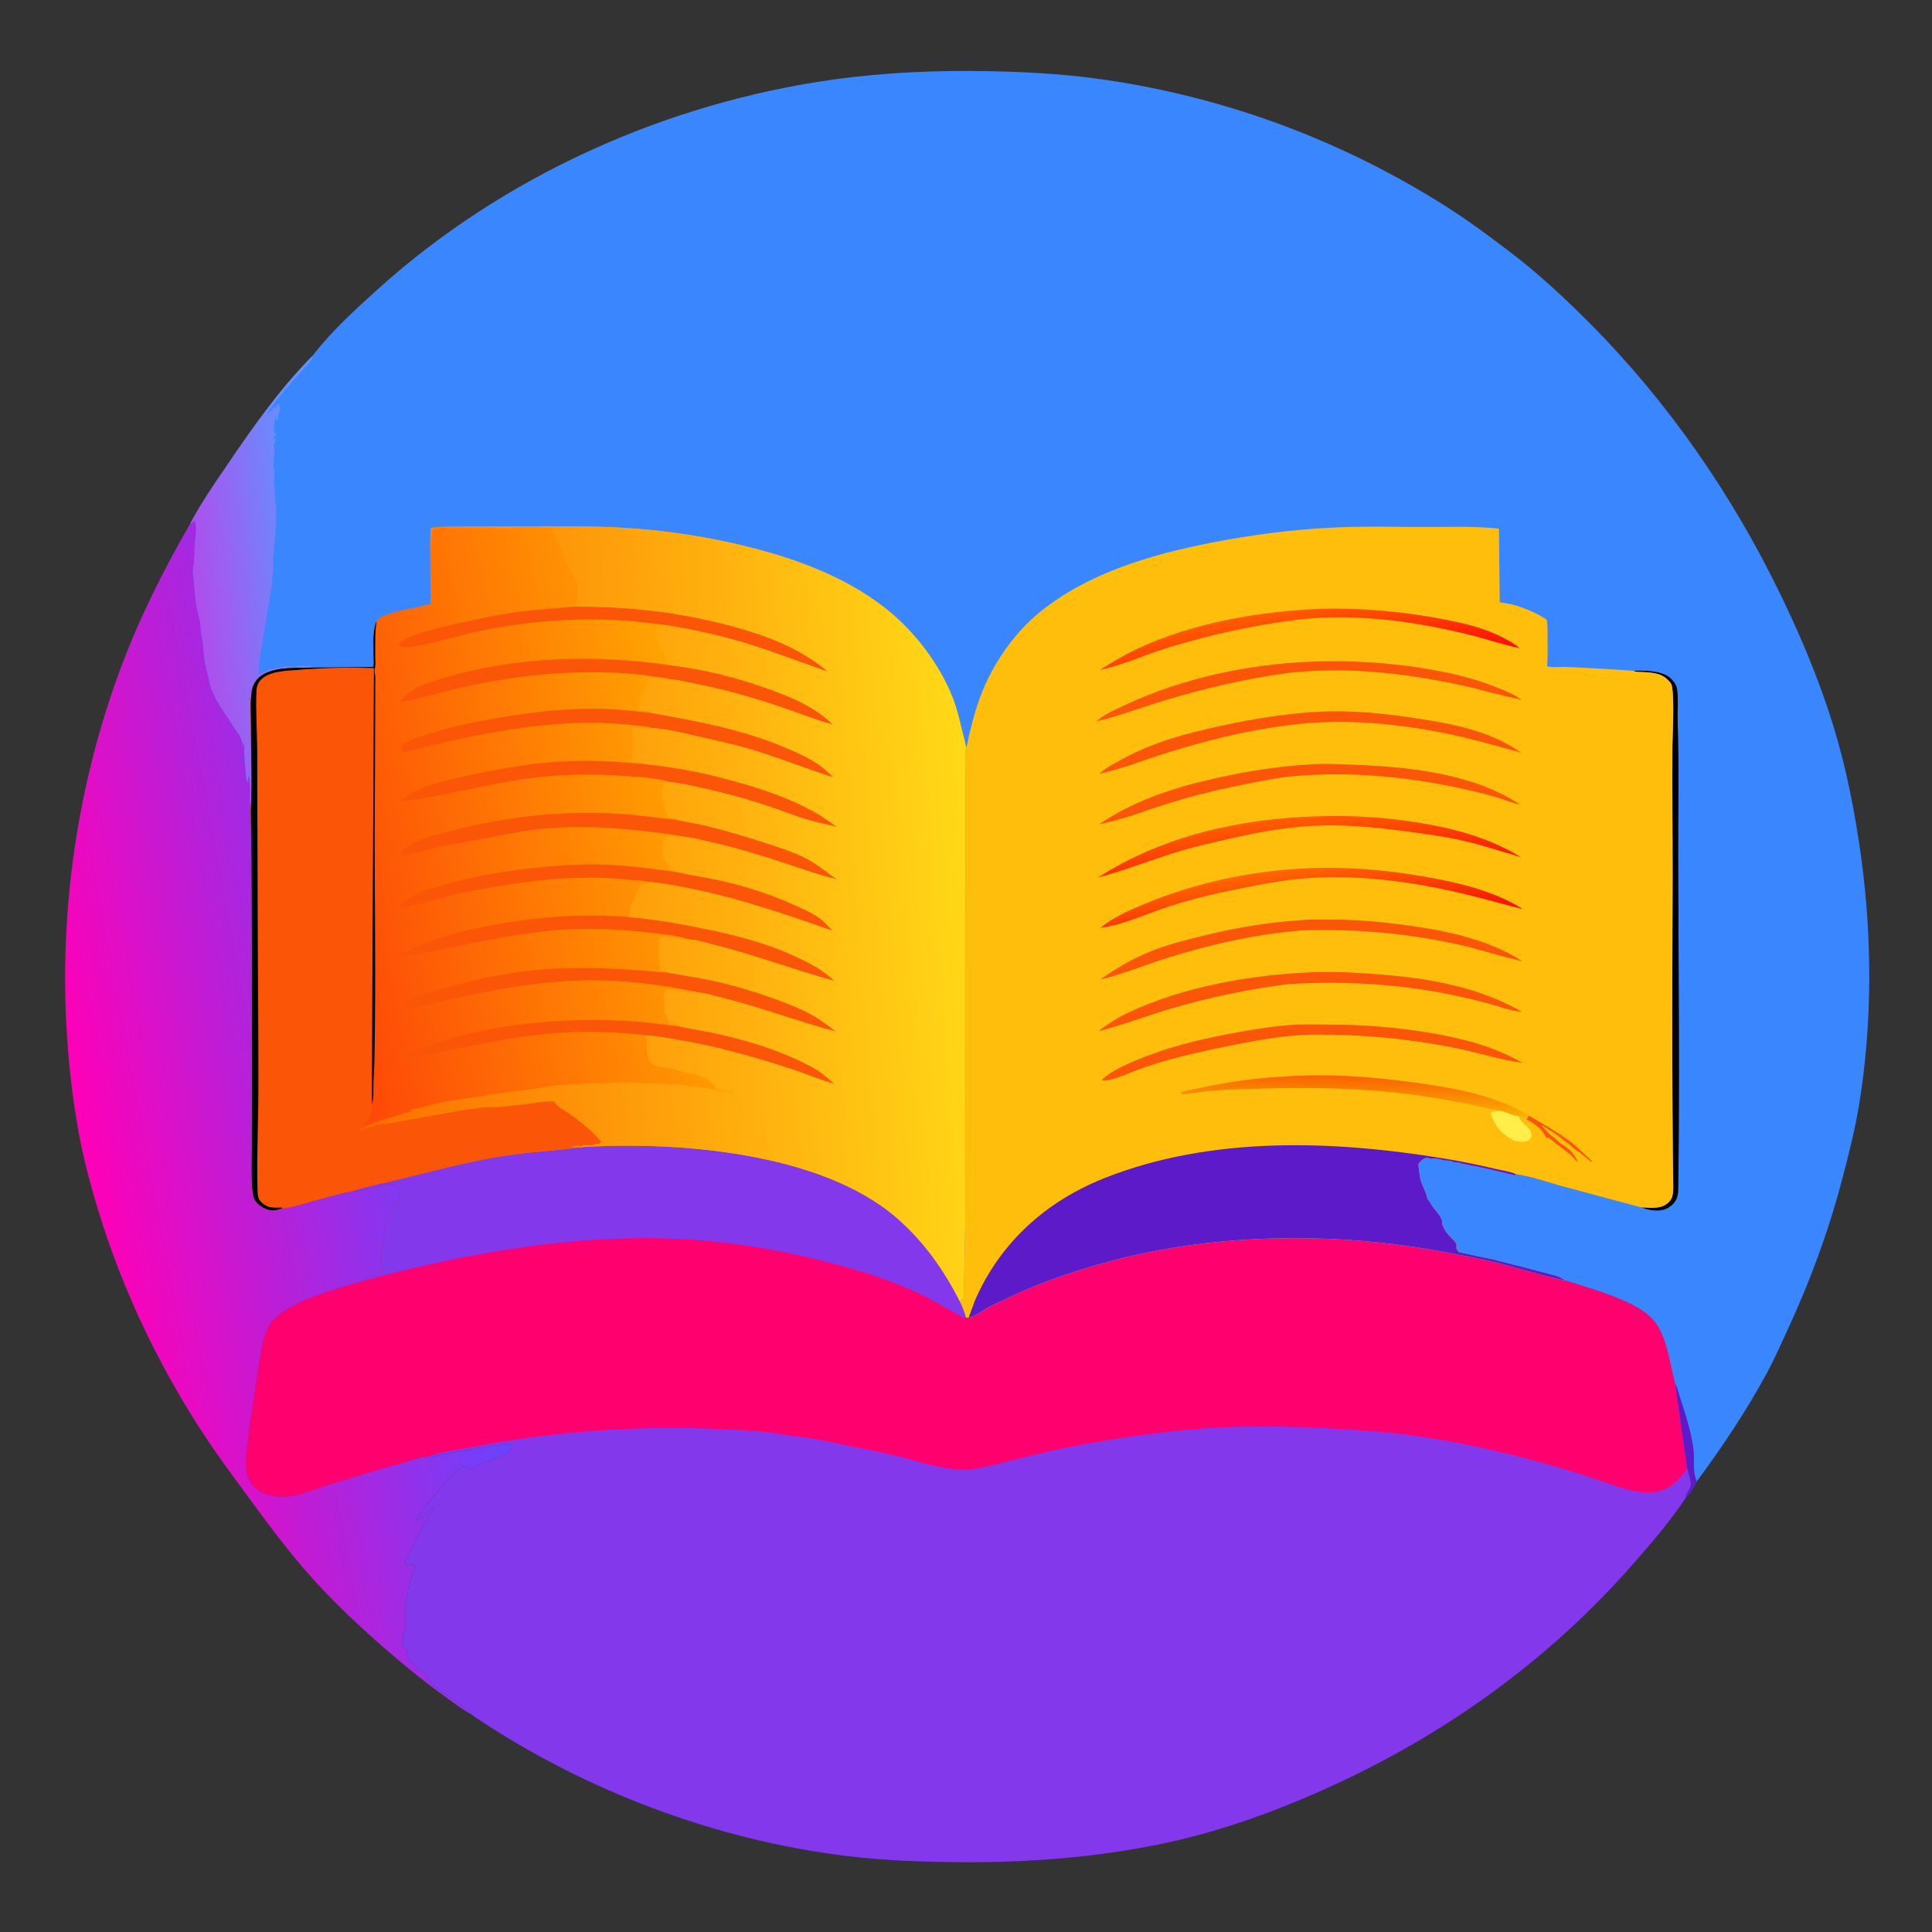 <?xml version="1.0" encoding="utf-8" ?>
<svg xmlns="http://www.w3.org/2000/svg" xmlns:xlink="http://www.w3.org/1999/xlink" width="512" height="512">
	<rect width="100%" height="100%" fill="#333333" stroke="none"/>
	<defs>
		<linearGradient id="gradient_0" gradientUnits="userSpaceOnUse" x1="41.75" y1="594.75" x2="232.45" y2="559.115">
			<stop offset="0" stop-color="#FF00B7"/>
			<stop offset="1" stop-color="#6744FF"/>
		</linearGradient>
	</defs>
	<path fill="url(#gradient_0)" transform="scale(0.5 0.5)" d="M100.783 277.635C101.675 277.135 102.483 276.727 103.234 276.022C104.432 279.854 103.627 284.107 103.258 288.002C102.872 292.074 103.231 296.586 102.421 300.593C101.87 303.319 102.543 306.052 102.754 308.753C103.251 315.091 103.789 321.428 105.568 327.58C106.243 329.914 106.181 332.234 106.442 334.613C106.676 336.739 107.273 338.825 107.551 340.944C107.849 343.211 107.789 345.464 108.171 347.733L108.345 349.411C108.501 351.372 109.099 353.274 109.484 355.201C109.645 356.004 109.869 356.667 110.106 357.437C110.711 359.396 110.83 361.502 111.431 363.477C113.226 369.37 117.208 375.414 120.729 380.394C122.453 382.831 123.683 385.431 125.596 387.787C127.203 389.766 128.488 392.989 128.742 395.501L129 395.75L129.125 394.125L129.518 394.5C129.263 400.279 129.952 405.328 130.317 411.012C130.406 412.397 130.839 413.683 131.25 415C131.612 413.576 131.582 412.117 131.625 410.656C133.473 416.402 131.815 423.322 132.938 429.221C133.654 475.085 133.524 520.919 133.571 566.785C133.585 580.159 133.523 593.532 133.482 606.905C133.458 614.731 133.061 622.824 133.759 630.617C134.016 633.483 134.434 635.972 136.639 638.01C138.763 639.974 142.051 641.708 145.007 641.544C146.599 641.456 148.141 640.921 149.638 640.409C154.558 639.942 159.622 638.302 164.378 636.983C171.934 634.887 179.577 632.648 187.266 631.12L188.152 631.351C189.951 631.722 192.087 630.904 193.829 630.438C199.344 628.963 205.857 625.954 211.251 628.541L212.571 629.146C213.725 635.062 207.108 638.981 206.758 644.043C206.658 645.477 205.94 646.753 205.268 648.004C204.078 650.22 203.906 652.938 203.207 655.347C202.615 657.387 202.837 658.954 202.565 660.949C202.265 663.149 201.506 665.458 201.679 667.693C201.883 670.331 202.88 672.542 202.75 675.255C201.526 675.255 201.584 675.186 200.5 675.755C199.753 676.147 198.477 676.218 197.625 676.503L194.46 677.371C193.869 677.518 193.421 677.809 192.906 678.119L193.118 678.717C179.029 683.101 148.989 690.194 142.076 703.546C139.393 708.727 138.69 714.598 137.747 720.277C136.572 727.344 135.522 734.413 134.482 741.5C133.219 750.102 131.864 758.745 130.936 767.39C130.477 771.669 129.762 777.586 131.087 781.65C132.515 786.029 135.285 789.457 139.567 791.331C143.773 793.171 148.895 793.616 153.423 793.039C160.372 792.154 167.405 789.057 174.076 786.985C187.287 782.883 200.412 778.835 213.766 775.193C217.237 774.247 222.804 771.996 226.307 772.084C229.485 772.449 232.33 771.399 235.417 770.75C238.245 770.156 241.115 769.861 243.93 769.179C244.704 768.991 245.027 768.844 245.82 769.031L246.304 769.179C248.866 767.915 251.021 768.101 253.633 767.31L254.089 767.167C255.118 767.455 256.184 767.837 257.25 767.497C258.413 767.126 259.034 766.238 260.367 766.26C263.018 766.303 263.921 766.404 266.455 765.169L267.25 765.478C268.332 765.881 269.273 765.909 270.417 765.947L271.303 767.257C266.85 773.505 256.751 773.939 250.5 778.221L248.633 779.152C247.531 778.003 247.075 777.189 245.503 776.816L245.133 777.202C244.387 777.972 243.828 778.542 242.902 779.088C241.552 779.886 240.978 781.356 239.534 782.321C238.551 782.978 238.206 783.888 237.452 784.667L236.353 785.482C235.663 786.049 235.476 786.836 235.167 787.639C234.416 787.954 234.244 787.905 233.768 788.602C232.873 789.915 232.234 790.501 231.081 791.525L230.018 792.776C228.603 794.45 226.968 795.979 225.621 797.709C223.999 799.792 223.244 802.036 221.268 803.94L220.907 805.497C222.643 805.616 224.108 804.378 225.378 803.268C226.456 802.324 227.264 801.579 227.99 800.344C228.503 799.472 228.625 799.288 229.509 798.883C229.826 801.361 227.111 804.062 225.836 806.09C223.67 809.534 221.334 813.799 219.644 817.523L214.803 827.152L214.946 828.849L216.306 829.612L216.956 829.381C218.027 829.077 218.674 829.214 219.748 829.373C220.069 830.936 219.489 832.203 218.731 833.538C218.195 834.481 218.105 835.029 217.919 836.06C217.456 838.622 216.351 840.97 216.176 843.663C216.032 845.866 215.2 847.908 214.876 850.078C214.437 853.022 214.912 856.716 215.104 859.691L214.984 861.401L214.979 862.118C214.821 863.693 213.222 865.395 213.459 866.792C213.721 868.338 213.808 869.217 213.281 870.739L213.081 871.341L212.937 871.725C214.089 872.946 215.475 874.188 216.266 875.669C215.366 876.444 215.432 876.412 215.299 877.602C218.025 881.473 222.231 885.476 226.283 887.999C226.58 889.164 226.449 889.598 227.407 890.369C228.735 891.439 229.006 892.873 230.5 894L233.748 896.375L244.912 904.057C246.435 905.073 247.469 906.188 249.148 907.065L249.106 908.175L248.844 908.107C244.596 905.771 240.444 902.492 236.49 899.674C226.568 892.604 217.207 885.068 207.948 877.155C192.094 863.605 176.399 848.97 162.64 833.258C151.106 820.087 140.77 805.937 130.405 791.843C121.417 779.619 112.534 767.553 104.402 754.726C78.528 713.91 59.389 670.689 47.037 623.973C40.571 599.518 37.133 574.146 35.502 548.937C31.233 482.941 40.887 416.063 64.005 354C73.779 327.76 86.729 301.86 100.783 277.635Z"/>
	<path fill="#8338EC" transform="scale(0.5 0.5)" d="M307.244 608.059C358.508 604.734 435.283 610.55 475.486 645.692C489.776 658.183 500.289 673.048 508.842 689.93C510.13 692.76 511.26 695.446 512.061 698.456L513.421 698.314C516.496 697.99 520.69 694.602 523.519 693.123C527.719 690.927 532.065 688.944 536.354 686.925C551.449 679.82 567.165 674.513 583.179 669.922C630.643 656.315 683.394 653.445 732.366 658.709C749.798 660.583 767.064 663.681 784.224 667.223C799.673 670.411 814.696 675.634 830.1 678.8C839.724 681.794 849.524 684.627 858.815 688.552C866.905 691.969 875.31 696.239 879.56 704.351C884.053 712.927 885.388 723.976 887.836 733.325L894.171 778.094C894.719 780.226 896.521 785.146 896.156 787.236C895.942 788.457 894.528 790.719 893.91 791.789C893.353 792.753 893.564 792.258 893.275 793.406L893.787 793.468C885.728 805.656 876.272 816.65 866.699 827.651C820.618 880.61 763.818 920.998 699.739 949.364C672.394 961.47 643.862 971.543 614.5 977.514C580.503 984.429 545.386 987.186 510.725 987.001C489.806 986.89 468.711 986.193 447.938 983.615C378.827 975.037 310.637 949.26 252.699 910.733L249.106 908.175L249.148 907.065C247.469 906.188 246.435 905.073 244.912 904.057L233.748 896.375L230.5 894C229.006 892.873 228.735 891.439 227.407 890.369C226.449 889.598 226.58 889.164 226.283 887.999C222.231 885.476 218.025 881.473 215.299 877.602C215.432 876.412 215.366 876.444 216.266 875.669C215.475 874.188 214.089 872.946 212.937 871.725L213.081 871.341L213.281 870.739C213.808 869.217 213.721 868.338 213.459 866.792C213.222 865.395 214.821 863.693 214.979 862.118L214.984 861.401L215.104 859.691C214.912 856.716 214.437 853.022 214.876 850.078C215.2 847.908 216.032 845.866 216.176 843.663C216.351 840.97 217.456 838.622 217.919 836.06C218.105 835.029 218.195 834.481 218.731 833.538C219.489 832.203 220.069 830.936 219.748 829.373C218.674 829.214 218.027 829.077 216.956 829.381L216.306 829.612L214.946 828.849L214.803 827.152L219.644 817.523C221.334 813.799 223.67 809.534 225.836 806.09C227.111 804.062 229.826 801.361 229.509 798.883C228.625 799.288 228.503 799.472 227.99 800.344C227.264 801.579 226.456 802.324 225.378 803.268C224.108 804.378 222.643 805.616 220.907 805.497L221.268 803.94C223.244 802.036 223.999 799.792 225.621 797.709C226.968 795.979 228.603 794.45 230.018 792.776L231.081 791.525C232.234 790.501 232.873 789.915 233.768 788.602C234.244 787.905 234.416 787.954 235.167 787.639C235.476 786.836 235.663 786.049 236.353 785.482L237.452 784.667C238.206 783.888 238.551 782.978 239.534 782.321C240.978 781.356 241.552 779.886 242.902 779.088C243.828 778.542 244.387 777.972 245.133 777.202L245.503 776.816C247.075 777.189 247.531 778.003 248.633 779.152L250.5 778.221C256.751 773.939 266.85 773.505 271.303 767.257L270.417 765.947C269.273 765.909 268.332 765.881 267.25 765.478L266.455 765.169C263.921 766.404 263.018 766.303 260.367 766.26C259.034 766.238 258.413 767.126 257.25 767.497C256.184 767.837 255.118 767.455 254.089 767.167L253.633 767.31C251.021 768.101 248.866 767.915 246.304 769.179L245.82 769.031C245.027 768.844 244.704 768.991 243.93 769.179C241.115 769.861 238.245 770.156 235.417 770.75C232.33 771.399 229.485 772.449 226.307 772.084C222.804 771.996 217.237 774.247 213.766 775.193C200.412 778.835 187.287 782.883 174.076 786.985C167.405 789.057 160.372 792.154 153.423 793.039C148.895 793.616 143.773 793.171 139.567 791.331C135.285 789.457 132.515 786.029 131.087 781.65C129.762 777.586 130.477 771.669 130.936 767.39C131.864 758.745 133.219 750.102 134.482 741.5C135.522 734.413 136.572 727.344 137.747 720.277C138.69 714.598 139.393 708.727 142.076 703.546C148.989 690.194 179.029 683.101 193.118 678.717L192.906 678.119C193.421 677.809 193.869 677.518 194.46 677.371L197.625 676.503C198.477 676.218 199.753 676.147 200.5 675.755C201.584 675.186 201.526 675.255 202.75 675.255C202.88 672.542 201.883 670.331 201.679 667.693C201.506 665.458 202.265 663.149 202.565 660.949C202.837 658.954 202.615 657.387 203.207 655.347C203.906 652.938 204.078 650.22 205.268 648.004C205.94 646.753 206.658 645.477 206.758 644.043C207.108 638.981 213.725 635.062 212.571 629.146L211.251 628.541C205.857 625.954 199.344 628.963 193.829 630.438C192.087 630.904 189.951 631.722 188.152 631.351L187.266 631.12C195.635 628.424 204.605 626.804 213.147 624.668C232.092 619.932 251.465 614.812 270.821 612.06C282.925 610.338 295.192 609.826 307.244 608.059Z"/>
	<path fill="#FF006E" transform="scale(0.5 0.5)" d="M307.244 608.059C358.508 604.734 435.283 610.55 475.486 645.692C489.776 658.183 500.289 673.048 508.842 689.93C510.13 692.76 511.26 695.446 512.061 698.456L513.421 698.314C516.496 697.99 520.69 694.602 523.519 693.123C527.719 690.927 532.065 688.944 536.354 686.925C551.449 679.82 567.165 674.513 583.179 669.922C630.643 656.315 683.394 653.445 732.366 658.709C749.798 660.583 767.064 663.681 784.224 667.223C799.673 670.411 814.696 675.634 830.1 678.8C839.724 681.794 849.524 684.627 858.815 688.552C866.905 691.969 875.31 696.239 879.56 704.351C884.053 712.927 885.388 723.976 887.836 733.325L894.171 778.094C892.414 781.235 889.523 784.314 886.76 786.614C876.516 795.14 861.468 789.394 850.485 785.592C844.926 783.667 839.37 781.774 833.744 780.05C808.669 772.366 782.226 765.865 756.304 761.878C739.466 759.287 722.257 757.985 705.259 757.108C685.689 756.098 666.171 755.606 646.583 756.58C626.899 757.559 607.457 759.976 588.008 763.122C575.56 765.136 563.087 767.479 550.819 770.404C543.878 772.059 536.955 773.77 530.037 775.519C524.148 777.008 517.848 778.737 511.75 778.894C499.922 779.197 487.107 774.487 475.709 771.724C466.02 769.375 456.138 767.539 446.363 765.566C437.579 763.793 428.606 761.725 419.654 761.036L419.156 761.002C406.489 758.486 392.891 757.914 380.017 757.365C336.394 755.503 293.404 758.694 250.5 766.877C242.649 768.375 233.791 769.34 226.307 772.084C222.804 771.996 217.237 774.247 213.766 775.193C200.412 778.835 187.287 782.883 174.076 786.985C167.405 789.057 160.372 792.154 153.423 793.039C148.895 793.616 143.773 793.171 139.567 791.331C135.285 789.457 132.515 786.029 131.087 781.65C129.762 777.586 130.477 771.669 130.936 767.39C131.864 758.745 133.219 750.102 134.482 741.5C135.522 734.413 136.572 727.344 137.747 720.277C138.69 714.598 139.393 708.727 142.076 703.546C148.989 690.194 179.029 683.101 193.118 678.717L192.906 678.119C193.421 677.809 193.869 677.518 194.46 677.371L197.625 676.503C198.477 676.218 199.753 676.147 200.5 675.755C201.584 675.186 201.526 675.255 202.75 675.255C202.88 672.542 201.883 670.331 201.679 667.693C201.506 665.458 202.265 663.149 202.565 660.949C202.837 658.954 202.615 657.387 203.207 655.347C203.906 652.938 204.078 650.22 205.268 648.004C205.94 646.753 206.658 645.477 206.758 644.043C207.108 638.981 213.725 635.062 212.571 629.146L211.251 628.541C205.857 625.954 199.344 628.963 193.829 630.438C192.087 630.904 189.951 631.722 188.152 631.351L187.266 631.12C195.635 628.424 204.605 626.804 213.147 624.668C232.092 619.932 251.465 614.812 270.821 612.06C282.925 610.338 295.192 609.826 307.244 608.059Z"/>
	<path fill="#8338EC" transform="scale(0.5 0.5)" d="M307.244 608.059C358.508 604.734 435.283 610.55 475.486 645.692C489.776 658.183 500.289 673.048 508.842 689.93C510.13 692.76 511.26 695.446 512.061 698.456L511.304 698.703L497.778 691.224C478.473 680.212 457.263 673.61 435.807 668.218C411.537 662.118 387.001 658.07 361.991 656.749C305.199 653.75 247.754 663.969 193.118 678.717L192.906 678.119C193.421 677.809 193.869 677.518 194.46 677.371L197.625 676.503C198.477 676.218 199.753 676.147 200.5 675.755C201.584 675.186 201.526 675.255 202.75 675.255C202.88 672.542 201.883 670.331 201.679 667.693C201.506 665.458 202.265 663.149 202.565 660.949C202.837 658.954 202.615 657.387 203.207 655.347C203.906 652.938 204.078 650.22 205.268 648.004C205.94 646.753 206.658 645.477 206.758 644.043C207.108 638.981 213.725 635.062 212.571 629.146L211.251 628.541C205.857 625.954 199.344 628.963 193.829 630.438C192.087 630.904 189.951 631.722 188.152 631.351L187.266 631.12C195.635 628.424 204.605 626.804 213.147 624.668C232.092 619.932 251.465 614.812 270.821 612.06C282.925 610.338 295.192 609.826 307.244 608.059Z"/>
	<path fill="#3A86FF" transform="scale(0.5 0.5)" d="M165.734 188.522C175.265 175.933 188.288 164.095 200 153.505C266.617 93.274 353.142 54.51 441.84 42.139C468.93 38.361 496.397 37.213 523.723 37.724C542.381 38.073 561.196 39.024 579.71 41.466C646.342 50.256 710.44 73.728 767.12 109.858C778.563 117.152 789.447 125.279 800.25 133.483C815.279 144.896 828.991 157.669 842.299 171.018C883.965 212.815 917.863 261.839 943.604 314.914C954.394 337.162 963.986 359.906 971.339 383.538C978.489 406.516 983.273 430.91 986.505 454.75C992.27 497.282 992.364 542.236 985.508 584.616C983.29 598.327 979.875 611.861 976.335 625.278C969.017 653.017 959.312 679.323 947.218 705.342C943.787 712.724 940.509 720.286 936.635 727.449C925.71 747.654 913.032 766.66 899.376 785.102C897.948 787.263 895.673 791.973 893.787 793.468L893.275 793.406C893.564 792.258 893.353 792.753 893.91 791.789C894.528 790.719 895.942 788.457 896.156 787.236C896.521 785.146 894.719 780.226 894.171 778.094L887.836 733.325C885.388 723.976 884.053 712.927 879.56 704.351C875.31 696.239 866.905 691.969 858.815 688.552C849.524 684.627 839.724 681.794 830.1 678.8C814.696 675.634 799.673 670.411 784.224 667.223C767.064 663.681 749.798 660.583 732.366 658.709C683.394 653.445 630.643 656.315 583.179 669.922C567.165 674.513 551.449 679.82 536.354 686.925C532.065 688.944 527.719 690.927 523.519 693.123C520.69 694.602 516.496 697.99 513.421 698.314L512.061 698.456C511.26 695.446 510.13 692.76 508.842 689.93C500.289 673.048 489.776 658.183 475.486 645.692C435.283 610.55 358.508 604.734 307.244 608.059C295.192 609.826 282.925 610.338 270.821 612.06C251.465 614.812 232.092 619.932 213.147 624.668C204.605 626.804 195.635 628.424 187.266 631.12C179.577 632.648 171.934 634.887 164.378 636.983C159.622 638.302 154.558 639.942 149.638 640.409C148.141 640.921 146.599 641.456 145.007 641.544C142.051 641.708 138.763 639.974 136.639 638.01C134.434 635.972 134.016 633.483 133.759 630.617C133.061 622.824 133.458 614.731 133.482 606.905C133.523 593.532 133.585 580.159 133.571 566.785C133.524 520.919 133.654 475.085 132.938 429.221C131.815 423.322 133.473 416.402 131.625 410.656C131.582 412.117 131.612 413.576 131.25 415C130.839 413.683 130.406 412.397 130.317 411.012C129.952 405.328 129.263 400.279 129.518 394.5L129.125 394.125L129 395.75L128.742 395.501C128.488 392.989 127.203 389.766 125.596 387.787C123.683 385.431 122.453 382.831 120.729 380.394C117.208 375.414 113.226 369.37 111.431 363.477C110.83 361.502 110.711 359.396 110.106 357.437C109.869 356.667 109.645 356.004 109.484 355.201C109.099 353.274 108.501 351.372 108.345 349.411L108.171 347.733C107.789 345.464 107.849 343.211 107.551 340.944C107.273 338.825 106.676 336.739 106.442 334.613C106.181 332.234 106.243 329.914 105.568 327.58C103.789 321.428 103.251 315.091 102.754 308.753C102.543 306.052 101.87 303.319 102.421 300.593C103.231 296.586 102.872 292.074 103.258 288.002C103.627 284.107 104.432 279.854 103.234 276.022C102.483 276.727 101.675 277.135 100.783 277.635C106.313 267.046 113.39 256.87 120.093 246.979C133.772 226.796 148.496 205.84 165.734 188.522Z"/>
	<path fill="#5C1AC9" transform="scale(0.5 0.5)" d="M887.836 733.325C888.646 734.824 889.104 735.843 889.458 737.503L889.944 739.003C892.918 748.386 896.212 757.949 897.532 767.75C898.293 773.396 896.906 779.961 899.376 785.102C897.948 787.263 895.673 791.973 893.787 793.468L893.275 793.406C893.564 792.258 893.353 792.753 893.91 791.789C894.528 790.719 895.942 788.457 896.156 787.236C896.521 785.146 894.719 780.226 894.171 778.094L887.836 733.325Z"/>
	<path fill="#000001" transform="scale(0.5 0.5)" d="M865.674 355.537C871.545 355.375 881.015 355.275 885.491 359.525C887.19 361.139 888.639 363.146 888.941 365.512C889.641 370.981 889.015 376.873 889.204 382.407C890.012 406.145 889.487 430.053 889.515 453.811C889.585 512.659 890.408 571.524 889.515 630.367C889.463 633.815 888.763 636.31 886.138 638.715C883.228 641.381 880.081 641.81 876.286 641.529C874.095 641.367 871.85 640.6 869.77 639.91C873.728 640.089 878.885 640.796 882.418 638.723C884.498 637.502 886.026 635.917 886.505 633.497C887.034 630.821 886.811 627.903 886.789 625.179C886.751 620.348 886.685 615.517 886.636 610.685C886.484 595.609 886.458 580.53 886.38 565.453C886.209 532.235 886.493 499.025 886.53 465.809C886.556 442.311 886.265 418.819 886.431 395.321C886.465 390.501 887.738 364.963 885.62 362.208L885.25 361.76C881.372 356.81 876.89 356.614 870.977 356.198C869.475 356.092 867.466 356.238 866.069 355.726L865.674 355.537Z"/>
	<defs>
		<linearGradient id="gradient_1" gradientUnits="userSpaceOnUse" x1="103.25" y1="313.25" x2="158.833" y2="306.711">
			<stop offset="0" stop-color="#B04DEC"/>
			<stop offset="1" stop-color="#668EFF"/>
		</linearGradient>
	</defs>
	<path fill="url(#gradient_1)" transform="scale(0.5 0.5)" d="M100.783 277.635C106.313 267.046 113.39 256.87 120.093 246.979C133.772 226.796 148.496 205.84 165.734 188.522C165.211 191.94 160.061 196.436 157.704 199.175C152.236 205.529 145.533 212.446 141.346 219.661C142.814 218.512 144.153 217.336 145.086 215.702L146.396 216.112L146.583 215.366C146.892 214.272 146.726 214.679 147.443 213.725C148.132 214.969 148.499 216.449 148.097 217.853L147.591 219.277C147.292 220.121 147.479 220.624 147.401 221.446L147.043 222.742L146.271 222.539L146.157 220.418C145.565 222.958 144.657 227.085 145.451 229.621L146.245 229.421C146.093 231.234 144.809 231.436 144.83 233.048L145.497 232.288L146.016 232.943C145.749 234.141 145.802 235.21 144.823 235.996C145.858 237.986 145.326 238.946 145.316 241.101C145.311 242.333 145.402 241.728 145.043 242.718C144.734 243.57 144.9 244.021 145.018 244.881C145.123 245.651 145.072 245.365 144.949 246.366C144.81 247.511 145.036 247.548 145.301 248.592C145.807 250.588 145.467 253.842 144.892 255.777L145.724 256.216L145.256 257.889L145.86 258.696C145.436 259.627 145.255 259.619 145.489 260.655C145.937 262.633 145.604 264.677 146.094 266.635C146.608 268.688 146.29 271.226 146.288 273.344C146.279 281.157 145.334 288.745 144.745 296.503C144.546 299.124 145.053 301.941 144.481 304.506C144.188 305.818 144.547 307.199 144.335 308.617L137.605 349.249C137.136 351.93 137.197 354.545 137.25 357.255C138.566 357.246 137.512 357.428 138.5 356.755L139.75 356.255L140.461 355.855C142.167 354.922 139.958 356.058 142 355.377L142.625 355.002L143.5 354.877L144.25 354.5L145.75 354.255L146.625 354.002C147.417 353.832 147.972 353.906 148.75 354L150.094 353.41C152.454 352.634 155.926 354.382 158 353L164.75 353L164.976 353.269L164.646 353.843C156.308 354.055 142.771 353.136 136.539 359.778C134.986 361.434 133.913 363.545 133.502 365.781C132.433 371.583 133.018 378.306 133.01 384.212C132.991 399.106 133.718 414.368 132.938 429.221C131.815 423.322 133.473 416.402 131.625 410.656C131.582 412.117 131.612 413.576 131.25 415C130.839 413.683 130.406 412.397 130.317 411.012C129.952 405.328 129.263 400.279 129.518 394.5L129.125 394.125L129 395.75L128.742 395.501C128.488 392.989 127.203 389.766 125.596 387.787C123.683 385.431 122.453 382.831 120.729 380.394C117.208 375.414 113.226 369.37 111.431 363.477C110.83 361.502 110.711 359.396 110.106 357.437C109.869 356.667 109.645 356.004 109.484 355.201C109.099 353.274 108.501 351.372 108.345 349.411L108.171 347.733C107.789 345.464 107.849 343.211 107.551 340.944C107.273 338.825 106.676 336.739 106.442 334.613C106.181 332.234 106.243 329.914 105.568 327.58C103.789 321.428 103.251 315.091 102.754 308.753C102.543 306.052 101.87 303.319 102.421 300.593C103.231 296.586 102.872 292.074 103.258 288.002C103.627 284.107 104.432 279.854 103.234 276.022C102.483 276.727 101.675 277.135 100.783 277.635Z"/>
	<defs>
		<linearGradient id="gradient_2" gradientUnits="userSpaceOnUse" x1="354.75" y1="351.25" x2="153.506" y2="394.401">
			<stop offset="0" stop-color="#FFA401"/>
			<stop offset="1" stop-color="#FE4807"/>
		</linearGradient>
	</defs>
	<path fill="url(#gradient_2)" transform="scale(0.5 0.5)" d="M227.987 291.292L228.236 279.813C235.474 278.89 242.756 279.013 250.037 278.992C259.128 278.965 268.219 278.957 277.31 278.948C294.971 278.931 312.678 278.705 330.316 279.742C352.696 281.057 374.756 284.416 396.5 289.834C421.886 296.16 447.813 305.702 468.68 321.915C484.245 334.009 497.726 351.498 504.964 369.83C507.179 375.443 508.49 381.149 509.879 386.995C510.605 390.05 511.541 393.071 511.997 396.181C511.261 401.46 511.745 407.216 511.745 412.575C511.743 423.315 511.741 434.055 511.741 444.796C511.743 486.675 511.748 528.554 511.774 570.434C511.792 599.844 512.025 629.357 511.379 658.689C511.215 666.127 511.13 673.562 510.949 681C510.906 682.739 511.299 685.364 510.847 687C510.529 688.15 509.61 689.054 508.842 689.93C500.289 673.048 489.776 658.183 475.486 645.692C435.283 610.55 358.508 604.734 307.244 608.059C295.192 609.826 282.925 610.338 270.821 612.06C251.465 614.812 232.092 619.932 213.147 624.668C204.605 626.804 195.635 628.424 187.266 631.12C179.577 632.648 171.934 634.887 164.378 636.983C159.622 638.302 154.558 639.942 149.638 640.409C148.141 640.921 146.599 641.456 145.007 641.544C142.051 641.708 138.763 639.974 136.639 638.01C134.434 635.972 134.016 633.483 133.759 630.617C133.061 622.824 133.458 614.731 133.482 606.905C133.523 593.532 133.585 580.159 133.571 566.785C133.524 520.919 133.654 475.085 132.938 429.221C133.718 414.368 132.991 399.106 133.01 384.212C133.018 378.306 132.433 371.583 133.502 365.781C133.913 363.545 134.986 361.434 136.539 359.778C142.771 353.136 156.308 354.055 164.646 353.843L197.736 353.521C198.346 352.531 197.997 349.532 197.999 348.272C198.005 342.847 197.34 334.816 199.388 329.772L199.594 329.308C201.044 327.186 203.027 326.461 205.362 325.638C212.729 323.042 220.678 322.131 228.215 320.042L227.987 291.292Z"/>
	<path fill="#FB5607" transform="scale(0.5 0.5)" d="M303.554 321.547C331.72 321.247 359.343 324.282 386.627 331.54C405.723 336.62 423.561 343.151 438.83 355.97C424.974 351.341 411.387 345.91 397.445 341.568C382.712 336.98 367.86 333.709 352.641 331.258C345.325 330.483 338.057 329.361 330.71 328.903C305.08 327.304 280.234 329.166 255.083 334.261C243.093 336.69 231.215 340.804 219.174 342.694C216.685 343.085 213.324 343.576 211.271 342.086C211.408 341.586 211.398 341.481 211.75 340.998C213.736 338.268 219.409 336.794 222.505 335.75C230.546 333.039 238.997 331.236 247.288 329.444C255.839 327.596 264.222 325.739 272.901 324.55C283.116 323.151 293.328 322.628 303.554 321.547Z"/>
	<path fill="#FB5607" transform="scale(0.5 0.5)" d="M344.234 548.806C329.885 547.31 315.755 546.455 301.31 547.135C283.929 547.953 266.125 550.998 249.094 554.521C243.01 555.78 236.852 556.912 230.801 558.299C224.88 559.657 217.224 562.775 211.25 562.438L210.975 561.75C211.356 561.146 211.684 560.62 212.25 560.167C214.305 558.522 217.272 557.506 219.705 556.557C224.274 554.777 228.738 553.197 233.441 551.8C266.393 542.013 301.906 539.057 336.159 541.372C344.314 541.923 352.419 543.207 360.54 544.113C366.697 545.485 372.978 546.326 379.15 547.699C396.892 551.645 415.219 557.139 431.171 566.02C435.314 568.326 438.685 571.294 442.175 574.461C434.499 572.322 427.25 569.166 419.69 566.697C400.02 560.273 379.817 554.494 359.386 551.118C354.376 550.291 349.288 549.236 344.234 548.806Z"/>
	<path fill="#FB5607" transform="scale(0.5 0.5)" d="M366.183 498.081C359.001 495.807 350.976 495.05 343.505 494.216C329.369 492.638 314.77 491.844 300.56 492.613C284.019 493.508 267.356 496.574 251.105 499.683C237.933 502.203 224.615 506.057 211.298 507.308C213.621 505.607 215.892 504.071 218.5 502.836C230.625 497.098 243.808 493.781 256.904 491.139C281.72 486.134 307.746 483.918 333.027 486.004C346.897 487.248 360.372 489.544 374 492.378C390.645 495.839 406.126 499.735 421.631 506.951C429.431 510.581 436.045 513.974 442.332 519.95C420.232 513.901 398.986 505.731 376.668 500.282C373.653 499.546 369.249 497.97 366.183 498.081Z"/>
	<path fill="#FB5607" transform="scale(0.5 0.5)" d="M344.054 467.414C340.531 466.611 336.544 466.621 332.935 466.243C305.774 463.396 279.156 466.744 252.491 471.809C247.505 472.757 242.486 473.702 237.556 474.912C233.842 475.823 215.975 481.47 213.25 480.893C212.806 480.799 212.449 480.464 212.049 480.25C212.562 478.905 213.704 478.169 214.867 477.335C220.602 473.22 227.912 471.112 234.6 469.133C249.549 464.711 264.785 462.156 280.25 460.361C292.101 458.984 304.266 457.992 316.213 458.165C330.417 458.37 344.085 460.251 358.129 462.133C366.207 463.858 374.384 465 382.458 466.833C395.35 469.76 408.704 474.052 420.753 479.509C425.287 481.562 430.196 483.615 434.261 486.527C436.816 488.357 439.129 491.022 441.338 493.256C434.523 491.17 427.906 488.639 421.153 486.398C401.734 479.951 382.223 473.894 362.078 470.188C356.172 469.101 350.036 467.887 344.054 467.414Z"/>
	<path fill="#FB5607" transform="scale(0.5 0.5)" d="M368.837 525.835L368.709 525.618C351.587 522.089 332.778 519.662 315.31 519.56C295.784 519.446 275.189 522.137 256.103 526.026C249.141 527.445 242.142 528.894 235.233 530.546C227.196 532.468 219.631 534.46 211.375 535.12L214.528 531.838C218.956 527.916 228.152 525.994 233.864 524.297C252.024 518.902 270.874 514.97 289.8 513.641C311.585 512.112 332.897 513.76 354.565 515.594C361.319 516.977 368.185 517.796 374.95 519.199C386.946 521.685 398.851 525.136 410.367 529.304C417.368 531.838 424.576 534.596 431.052 538.307C435.252 540.713 439.201 543.834 443.058 546.756C423.206 541.551 404.021 534.155 384.06 529.168C379.117 527.933 373.928 526.235 368.837 525.835Z"/>
	<path fill="#FB5607" transform="scale(0.5 0.5)" d="M355.064 360.023C352.242 359.072 348.777 358.88 345.827 358.457C339.517 357.553 333.301 356.868 326.928 356.575C298.852 355.282 271.665 358.287 244.302 364.457C233.539 366.884 223.024 370.342 212.14 372.162C213.546 370.459 215.051 368.371 216.819 367.045C222.112 363.073 229.735 361 236.032 359.116C273.935 347.777 316.741 346.897 355.71 352.659C373.038 354.724 389.243 358.773 405.674 364.58C419.038 369.302 431.128 374.067 441.517 384.053C432.08 381.518 423.067 377.838 413.824 374.715C398.924 369.681 383.713 365.326 368.263 362.353C364.103 361.553 359.268 360.152 355.064 360.023Z"/>
	<path fill="#FB5607" transform="scale(0.5 0.5)" d="M355.426 414.531C347.684 412.221 337.907 411.712 329.807 411.191C312.697 410.091 295.187 410.323 278.2 412.819C255.964 416.086 234.101 422.115 211.854 425.12C219.277 417.817 230.542 415.235 240.417 412.806C251.744 410.021 262.986 407.941 274.505 406.084C289.417 403.679 304.791 402.881 319.877 403.419C327.336 403.685 334.781 404.55 342.233 405.019C359.322 406.757 375.558 410.118 392.058 414.833C405.561 418.692 418.992 423.388 431.348 430.168C435.651 432.53 439.542 435.539 443.609 438.27C438.244 436.904 432.862 435.956 427.546 434.34C420.564 432.218 413.796 429.469 406.875 427.171C395.489 423.389 383.716 420.155 371.989 417.621C366.526 416.44 361.019 415.123 355.459 414.506L355.426 414.531Z"/>
	<path fill="#FB5607" transform="scale(0.5 0.5)" d="M345.487 385.83L345.47 385.781C341.499 384.657 337.089 384.544 332.989 384.113C302.798 380.945 272.009 385.585 242.506 391.924C236.525 393.209 230.593 394.595 224.662 396.1C220.993 397.03 217.063 398.388 213.299 398.71L212.734 395.75C213.117 395.191 213.369 394.801 213.93 394.403C217.472 391.888 222.939 390.395 227.075 389.055C239.415 385.058 252.226 382.491 264.998 380.313C280.488 377.671 296.437 375.849 312.167 375.607C323.116 375.438 334.006 376.669 344.876 377.796C369.48 382.19 393.757 386.591 416.872 396.494C426.598 400.661 434.361 404.113 441.589 412.033C428.075 407.705 414.877 402.457 401.343 398.208C390.921 394.937 380.314 392.675 369.679 390.249C361.881 388.471 353.477 386.298 345.487 385.83Z"/>
	<path fill="#FB5607" transform="scale(0.5 0.5)" d="M360.997 443.321C360.666 442.815 348.593 441.329 347.356 441.179C325.735 438.55 303.605 437.025 281.911 439.912C271.887 441.246 261.963 443.565 252.011 445.337C246.244 446.363 240.475 447.297 234.75 448.551C231.157 449.338 227.602 450.241 224.056 451.216C220.66 452.15 215.934 453.859 212.506 452.75L212.212 451.75C212.592 451.253 212.943 450.801 213.422 450.393C219.894 444.875 230.889 442.54 238.957 440.432C267.789 432.898 298.24 429.445 328.031 431.322C338.415 431.976 348.778 433.582 359.135 434.591L359.832 434.761C364.617 435.905 369.528 436.553 374.333 437.705C385.101 440.287 395.799 443.56 406.337 446.96C413.975 449.424 421.753 451.93 428.813 455.801C434.095 458.697 438.475 462.674 443.459 466.001C434.146 463.867 425.51 460.671 416.47 457.717C402.964 453.304 389.46 449.086 375.558 446.065C370.822 445.036 365.82 443.579 360.997 443.321Z"/>
	<path fill="#FB5607" transform="scale(0.5 0.5)" d="M164.646 353.843L197.736 353.521C198.346 352.531 197.997 349.532 197.999 348.272C198.005 342.847 197.34 334.816 199.388 329.772L199.594 329.308C198.666 335.149 198.891 341.144 198.855 347.046C198.839 349.573 199.267 353.151 198.403 355.5L198.604 356.339C199.071 358.452 198.854 360.972 198.857 363.141C198.863 366.999 198.85 370.858 198.847 374.717C198.838 391.376 198.755 408.033 198.645 424.691C198.343 470.509 199.379 516.454 198.439 562.25C198.357 566.214 198.023 570.164 197.926 574.123C197.837 577.757 198.268 581.826 197.056 585.282C196.721 587.16 196.814 590.107 196.245 591.811C195.821 593.076 193.611 595.296 192.73 596.46L217.657 588.246L218.059 588.912C208.376 591.864 199.504 594.534 190.25 598.755L191.375 598.875L192 598.255L193.375 598.375L194 597.755L195.375 597.875L195.75 597.255L196.5 597.378C197.426 597.385 198.236 596.671 199 596.378L199.758 596.267C201.716 595.963 202.071 595.198 204.141 595.799L247.593 588.009C249.273 587.777 250.946 587.795 252.604 587.423C257.751 586.267 263.513 587.328 268.685 586.347C271.342 585.843 274.283 585.797 277 585.435C282.597 584.689 287.885 583.652 293.566 583.703L293.897 584.167C296.545 587.746 301.172 589.432 304.608 592.25C308.866 595.744 313.073 598.592 316.629 602.934C317.29 603.742 317.825 604.217 318.643 604.84L317.75 606.255C316.856 606.401 316.147 606.33 315.25 606.255C314.147 607.351 313.183 607.034 311.682 607.016C310.825 607.006 310.085 606.938 309.25 606.755L308.5 607.5C306.655 607.418 304.84 607.272 303.003 607.503L303.003 607.924L303.58 607.902L307.244 608.059C295.192 609.826 282.925 610.338 270.821 612.06C251.465 614.812 232.092 619.932 213.147 624.668C204.605 626.804 195.635 628.424 187.266 631.12C179.577 632.648 171.934 634.887 164.378 636.983C159.622 638.302 154.558 639.942 149.638 640.409C148.141 640.921 146.599 641.456 145.007 641.544C142.051 641.708 138.763 639.974 136.639 638.01C134.434 635.972 134.016 633.483 133.759 630.617C133.061 622.824 133.458 614.731 133.482 606.905C133.523 593.532 133.585 580.159 133.571 566.785C133.524 520.919 133.654 475.085 132.938 429.221C133.718 414.368 132.991 399.106 133.01 384.212C133.018 378.306 132.433 371.583 133.502 365.781C133.913 363.545 134.986 361.434 136.539 359.778C142.771 353.136 156.308 354.055 164.646 353.843Z"/>
	<path fill="#000001" transform="scale(0.5 0.5)" d="M164.646 353.843L197.736 353.521C198.346 352.531 197.997 349.532 197.999 348.272C198.005 342.847 197.34 334.816 199.388 329.772L199.594 329.308C198.666 335.149 198.891 341.144 198.855 347.046C198.839 349.573 199.267 353.151 198.403 355.5L198.604 356.339C199.071 358.452 198.854 360.972 198.857 363.141C198.863 366.999 198.85 370.858 198.847 374.717C198.838 391.376 198.755 408.033 198.645 424.691C198.343 470.509 199.379 516.454 198.439 562.25C198.357 566.214 198.023 570.164 197.926 574.123C197.837 577.757 198.268 581.826 197.056 585.282L198.196 354.107C184.964 353.615 171.578 353.919 158.385 355.016C152.386 355.515 143.059 355.549 138.534 360.05C136.726 361.849 136.035 363.652 135.925 366.169C135.456 376.847 136.315 387.959 136.332 398.684C136.378 426.788 136.508 454.888 136.58 482.992C136.663 514.834 137.034 546.696 136.946 578.535C136.896 596.25 135.993 614.047 136.538 631.75C136.604 633.869 136.93 635.764 138.551 637.25C141.369 639.834 143.531 640.138 147.25 640.066L149.387 640.025L149.638 640.409C148.141 640.921 146.599 641.456 145.007 641.544C142.051 641.708 138.763 639.974 136.639 638.01C134.434 635.972 134.016 633.483 133.759 630.617C133.061 622.824 133.458 614.731 133.482 606.905C133.523 593.532 133.585 580.159 133.571 566.785C133.524 520.919 133.654 475.085 132.938 429.221C133.718 414.368 132.991 399.106 133.01 384.212C133.018 378.306 132.433 371.583 133.502 365.781C133.913 363.545 134.986 361.434 136.539 359.778C142.771 353.136 156.308 354.055 164.646 353.843Z"/>
	<defs>
		<linearGradient id="gradient_3" gradientUnits="userSpaceOnUse" x1="190.25" y1="598.75" x2="523.684" y2="574.407">
			<stop offset="0" stop-color="#FE6D00"/>
			<stop offset="1" stop-color="#FFD917"/>
		</linearGradient>
	</defs>
	<path fill="url(#gradient_3)" transform="scale(0.5 0.5)" d="M227.987 291.292L228.236 279.813C235.474 278.89 242.756 279.013 250.037 278.992C259.128 278.965 268.219 278.957 277.31 278.948C294.971 278.931 312.678 278.705 330.316 279.742C352.696 281.057 374.756 284.416 396.5 289.834C421.886 296.16 447.813 305.702 468.68 321.915C484.245 334.009 497.726 351.498 504.964 369.83C507.179 375.443 508.49 381.149 509.879 386.995C510.605 390.05 511.541 393.071 511.997 396.181C511.261 401.46 511.745 407.216 511.745 412.575C511.743 423.315 511.741 434.055 511.741 444.796C511.743 486.675 511.748 528.554 511.774 570.434C511.792 599.844 512.025 629.357 511.379 658.689C511.215 666.127 511.13 673.562 510.949 681C510.906 682.739 511.299 685.364 510.847 687C510.529 688.15 509.61 689.054 508.842 689.93C500.289 673.048 489.776 658.183 475.486 645.692C435.283 610.55 358.508 604.734 307.244 608.059L303.58 607.902L303.003 607.924L303.003 607.503C304.84 607.272 306.655 607.418 308.5 607.5L309.25 606.755C310.085 606.938 310.825 607.006 311.682 607.016C313.183 607.034 314.147 607.351 315.25 606.255C316.147 606.33 316.856 606.401 317.75 606.255L318.643 604.84C317.825 604.217 317.29 603.742 316.629 602.934C313.073 598.592 308.866 595.744 304.608 592.25C301.172 589.432 296.545 587.746 293.897 584.167L293.566 583.703C287.885 583.652 282.597 584.689 277 585.435C274.283 585.797 271.342 585.843 268.685 586.347C263.513 587.328 257.751 586.267 252.604 587.423C250.946 587.795 249.273 587.777 247.593 588.009L204.141 595.799C202.071 595.198 201.716 595.963 199.758 596.267L199 596.378C198.236 596.671 197.426 597.385 196.5 597.378L195.75 597.255L195.375 597.875L194 597.755L193.375 598.375L192 598.255L191.375 598.875L190.25 598.755C199.504 594.534 208.376 591.864 218.059 588.912L217.657 588.246L235.498 583.934L237 583.698C238.283 583.349 239.267 583.399 240.5 583.147C241.778 582.887 243.638 582.9 244.756 582.45C245.639 582.095 246.346 582.319 247.25 582.167C248.34 581.983 250.308 581.846 251.257 581.455C252.145 581.088 252.84 581.333 253.75 581.179C254.817 580.999 256.839 580.852 257.757 580.462C259.239 579.832 261.635 579.975 263.25 579.702C272.514 578.134 282.037 577.512 291.245 575.75C294.485 575.13 297.973 575.397 301.245 574.75C303.171 574.369 305.992 574.743 308.012 574.708C308.912 574.693 309.383 574.245 310.219 574.222C313.567 574.131 316.928 574.281 320.276 574.193C321.079 574.172 321.563 573.74 322.409 573.721C327.28 573.613 332.215 573.616 337.086 573.717C337.933 573.735 338.447 574.146 339.262 574.167C343.416 574.274 347.708 573.852 351.75 574.611C355.51 575.316 359.84 574.426 363.625 575.399C365.374 575.848 367.282 575.782 369.082 575.979C373.014 576.408 377.001 577.241 380.887 577.975C382.412 578.264 384.305 578.323 385.75 578.828C387.034 579.276 387.874 579.344 389.25 579.381C388.638 578.914 388.912 579.015 388.172 578.867L385 578.25L383.5 578C382.044 577.629 380.679 577.536 379.25 577L378.823 575.44C378.169 574.97 377.572 574.548 377.022 573.956C373.266 569.908 367.568 569.516 362.526 568.272C360.691 567.819 358.927 567.068 357.078 566.622C354.667 566.041 352.184 565.977 349.752 565.541C347.853 565.201 345.426 564.232 344.365 562.529C342.853 560.102 342.044 553.918 342.935 551.222L343.167 550.717L341.226 549.283L344.234 548.806C349.288 549.236 354.376 550.291 359.386 551.118C379.817 554.494 400.02 560.273 419.69 566.697C427.25 569.166 434.499 572.322 442.175 574.461C438.685 571.294 435.314 568.326 431.171 566.02C415.219 557.139 396.892 551.645 379.15 547.699C372.978 546.326 366.697 545.485 360.54 544.113C359.259 543.202 358.538 542.593 356.922 542.857C355.94 543.017 355.09 542.235 353.902 542.089L354.401 540.801C352.897 538.055 352.267 536.487 352.146 533.378C352.113 532.538 352.117 531.731 351.968 530.901C351.646 529.107 351.935 527.719 352.3 525.941C352.747 525.435 353.061 524.767 353.642 524.424C354.52 523.906 356.579 524.438 357.504 524.617C360.51 525.198 365.471 526.326 368.426 525.924L368.837 525.835C373.928 526.235 379.117 527.933 384.06 529.168C404.021 534.155 423.206 541.551 443.058 546.756C439.201 543.834 435.252 540.713 431.052 538.307C424.576 534.596 417.368 531.838 410.367 529.304C398.851 525.136 386.946 521.685 374.95 519.199C368.185 517.796 361.319 516.977 354.565 515.594L352.5 514.255C351.2 514.442 350.578 514.622 349.3 514.147C349.839 512.142 349.476 511.51 349.288 509.573C349.001 506.616 349.263 503.382 349.282 500.4C349.284 500.012 349.146 498.231 349.3 497.941C349.592 497.393 350.102 496.993 350.504 496.519C353.481 495.694 357.436 497.189 360.5 497.596C362.119 497.81 363.56 498.42 365.218 498.217L366.183 498.081C369.249 497.97 373.653 499.546 376.668 500.282C398.986 505.731 420.232 513.901 442.332 519.95C436.045 513.974 429.431 510.581 421.631 506.951C406.126 499.735 390.645 495.839 374 492.378C360.372 489.544 346.897 487.248 333.027 486.004C334.053 483.544 333.76 481.029 335.053 478.543L338.442 471.162C339.692 468.645 341.564 468.275 344.054 467.414C350.036 467.887 356.172 469.101 362.078 470.188C382.223 473.894 401.734 479.951 421.153 486.398C427.906 488.639 434.523 491.17 441.338 493.256C439.129 491.022 436.816 488.357 434.261 486.527C430.196 483.615 425.287 481.562 420.753 479.509C408.704 474.052 395.35 469.76 382.458 466.833C374.384 465 366.207 463.858 358.129 462.133C357.336 461.593 356.711 461.103 355.771 460.854L355.25 460.755L355.325 459.68C352.033 455.691 350.373 452.414 351.26 447.108C351.586 445.161 352.703 444.515 354.141 443.422C355.246 443.346 356.253 443.281 357.354 443.477L360.296 443.956L360.997 443.321C365.82 443.579 370.822 445.036 375.558 446.065C389.46 449.086 402.964 453.304 416.47 457.717C425.51 460.671 434.146 463.867 443.459 466.001C438.475 462.674 434.095 458.697 428.813 455.801C421.753 451.93 413.975 449.424 406.337 446.96C395.799 443.56 385.101 440.287 374.333 437.705C369.528 436.553 364.617 435.905 359.832 434.761L359.135 434.591C357.931 433.807 357.06 433.147 355.547 433.296L355 433.377C354.279 432.294 353.088 431.096 352.837 429.811C352.532 428.253 352.157 426.726 351.747 425.189L351.045 422.413C350.444 419.386 350.505 417.501 352.215 414.97C353.329 414.914 354.335 414.734 355.426 414.531L355.459 414.506C361.019 415.123 366.526 416.44 371.989 417.621C383.716 420.155 395.489 423.389 406.875 427.171C413.796 429.469 420.564 432.218 427.546 434.34C432.862 435.956 438.244 436.904 443.609 438.27C439.542 435.539 435.651 432.53 431.348 430.168C418.992 423.388 405.561 418.692 392.058 414.833C375.558 410.118 359.322 406.757 342.233 405.019C339.572 403.323 337.799 403.889 334.745 403.894C334.705 400.388 335.131 397.029 335.196 393.603C335.239 391.351 334.679 387.151 335.629 385.272C338.291 385.986 341.997 386.208 344.796 386.456L345.487 385.83C353.477 386.298 361.881 388.471 369.679 390.249C380.314 392.675 390.921 394.937 401.343 398.208C414.877 402.457 428.075 407.705 441.589 412.033C434.361 404.113 426.598 400.661 416.872 396.494C393.757 386.591 369.48 382.19 344.876 377.796C345.036 377.513 344.916 377.145 344.899 376.82L343.25 376.755C342.192 376.526 342.266 376.215 341 376.293C340.159 376.344 339.575 376.369 338.75 376.255C337.333 370.236 342.48 365.032 344.274 359.469L344.402 359.059C347.711 359.708 350.906 360.361 354.281 360.09L355.064 360.023C359.268 360.152 364.103 361.553 368.263 362.353C383.713 365.326 398.924 369.681 413.824 374.715C423.067 377.838 432.08 381.518 441.517 384.053C431.128 374.067 419.038 369.302 405.674 364.58C389.243 358.773 373.038 354.724 355.71 352.659C354.66 350.272 353.255 348.283 351.874 346.096C349.771 342.764 346.54 336.887 347.409 332.98L348.857 332.694C350.235 332.151 351.139 331.602 352.641 331.258C367.86 333.709 382.712 336.98 397.445 341.568C411.387 345.91 424.974 351.341 438.83 355.97C423.561 343.151 405.723 336.62 386.627 331.54C359.343 324.282 331.72 321.247 303.554 321.547C301.789 321.175 299.805 321.321 298.002 321.306C298.403 320.812 304.504 320.936 305.75 320.755L305.465 318.251C306.516 316.525 306.373 314.367 306.283 312.401C306.078 307.927 302.215 302.588 300.418 298.431C298.586 294.197 297.371 289.957 295.274 285.774C294.645 284.519 294.227 283.24 293.112 282.316C292.211 281.569 292.38 281.414 292.135 280.303C289.801 278.847 278.219 278.937 275.361 279.631C271.139 280.656 266.73 280.052 262.391 280.035C254.889 280.005 247.365 280.002 239.866 280.118C237.189 280.159 234.329 279.614 231.74 280.431L229.408 281.118L229.089 283.749L227.987 291.292Z"/>
	<path fill="#FFBE0B" transform="scale(0.5 0.5)" d="M511.997 396.181C512.918 394.316 513.03 392.258 513.491 390.25C514.456 386.053 515.589 381.822 516.771 377.682C522.595 357.274 535.039 337.377 551.619 324.04C577.102 303.544 609.948 293.995 641.512 287.742C662.762 283.533 684.424 280.711 706.07 279.642C721.271 278.891 736.571 279.204 751.784 279.322C765.825 279.431 780.525 278.674 794.464 280.195L794.886 319.103C796.839 319.811 799.221 319.808 801.278 320.344C807.688 322.014 814.175 324.777 819.741 328.369C820.433 331.639 820.224 335.106 820.243 338.439C820.271 343.322 820.399 348.22 819.985 353.089C821.615 353.977 827.823 353.376 830 353.477C841.891 354.03 853.806 354.628 865.674 355.537L866.069 355.726C867.466 356.238 869.475 356.092 870.977 356.198C876.89 356.614 881.372 356.81 885.25 361.76L885.62 362.208C887.738 364.963 886.465 390.501 886.431 395.321C886.265 418.819 886.556 442.311 886.53 465.809C886.493 499.025 886.209 532.235 886.38 565.453C886.458 580.53 886.484 595.609 886.636 610.685C886.685 615.517 886.751 620.348 886.789 625.179C886.811 627.903 887.034 630.821 886.505 633.497C886.026 635.917 884.498 637.502 882.418 638.723C878.885 640.796 873.728 640.089 869.77 639.91L832.849 629.985C823.126 627.621 813.236 623.734 803.389 622.278L802.773 623.014L802.145 622.776L789.441 619.755L787.769 619.357C786.348 618.966 784.949 618.925 783.538 618.462C782.656 618.173 782.031 618.058 781.105 617.995C779.293 617.872 777.757 617.108 775.864 616.989C774.871 616.926 775.775 616.977 774.502 616.54L772.941 616.255L772 616.063L771.162 616.035C769.372 615.94 771.326 616.118 769.5 615.531C767.527 614.898 765.566 615.329 763.5 614.505C762.836 614.24 761.033 614.175 760.25 614.039L759.038 614.109C757.959 614.185 757.447 614.137 756.5 613.543C754.072 614.065 753.581 614.916 751.948 616.596C751.731 617.678 751.793 617.997 751.975 619.053C752.314 621.015 752.274 622.946 752.805 624.866L752.985 625.585C753.818 628.695 755.73 631.407 756.344 634.606C756.535 635.601 756.81 635.828 757.435 636.571C757.876 637.094 758.132 637.633 758.45 638.234C759.916 641.008 764.536 644.763 764.33 647.883C764.187 650.058 766.697 653.427 768.074 654.987C769.467 656.566 772.003 658.248 772.005 660.442L771.815 661.771L773.25 663.755C774.515 663.755 774.38 663.761 775.5 664.255L776.748 664.42L786.36 666.516C787.207 666.758 787.905 666.771 788.748 666.92L790 667.255L790.593 667.317C791.943 667.495 793.367 668.121 794.748 668.42L800.834 669.904L802.215 670.335C803.068 670.619 803.875 670.735 804.748 670.92L821.889 675.42C824.042 675.99 826.417 676.556 828.264 677.787L830.1 678.8C814.696 675.634 799.673 670.411 784.224 667.223C767.064 663.681 749.798 660.583 732.366 658.709C683.394 653.445 630.643 656.315 583.179 669.922C567.165 674.513 551.449 679.82 536.354 686.925C532.065 688.944 527.719 690.927 523.519 693.123C520.69 694.602 516.496 697.99 513.421 698.314L512.061 698.456C511.26 695.446 510.13 692.76 508.842 689.93C509.61 689.054 510.529 688.15 510.847 687C511.299 685.364 510.906 682.739 510.949 681C511.13 673.562 511.215 666.127 511.379 658.689C512.025 629.357 511.792 599.844 511.774 570.434C511.748 528.554 511.743 486.675 511.741 444.796C511.741 434.055 511.743 423.315 511.745 412.575C511.745 407.216 511.261 401.46 511.997 396.181Z"/>
	<path fill="#FB5607" transform="scale(0.5 0.5)" d="M810.281 591.321C818.305 595.917 826.766 600.715 833.99 606.317L843.758 615.369L843.184 615.732L839.712 612.788C838.386 611.808 837.077 610.436 835.585 609.763C834.431 609.243 833.081 607.601 832 606.75L831.253 606.084C829.435 604.485 831.678 606.358 829.625 605.038C828.552 604.348 827.482 603.153 826.384 602.366C823.54 600.326 820.513 598.447 817.561 596.564L817.125 596.875L817.758 597.382C819.57 598.865 820.847 601.138 822.824 602.324C824.581 603.378 825.684 605.142 827.5 606.25C828.79 607.037 830.137 608.076 831.332 609C833.273 610.502 834.91 613.073 836 615.25L835.581 615.576C834.117 613.882 832.896 612.204 831.049 610.911C828.796 609.333 826.42 607.459 824.25 605.745C822.927 604.701 821.812 603.42 820.185 602.867L819.69 603.42L819.356 602.709C818.202 600.293 817.062 598.871 814.972 597.134L814.306 596.575C812.64 595.205 810.867 594.196 808.98 593.175L810.281 591.321Z"/>
	<path fill="#FFEE49" transform="scale(0.5 0.5)" d="M795.778 588.8C797.775 589.323 803.082 591.71 804.806 591.495L804.994 591.964C806.859 596.367 811.839 597.152 811.75 602.336C811.101 603.494 810.746 604.353 809.407 604.795C807.132 605.546 804.571 605.004 802.282 604.585C802.165 604.292 799.989 603.107 799.606 602.855C797.869 601.714 796.153 600.326 794.75 598.794C792.585 596.431 790.953 592.932 789.978 589.902C791.554 588.83 793.918 588.948 795.778 588.8Z"/>
	<defs>
		<linearGradient id="gradient_4" gradientUnits="userSpaceOnUse" x1="715.75" y1="571.25" x2="715.389" y2="590.5">
			<stop offset="0" stop-color="#FA6600"/>
			<stop offset="1" stop-color="#F8B300"/>
		</linearGradient>
	</defs>
	<path fill="url(#gradient_4)" transform="scale(0.5 0.5)" d="M795.778 588.8C790.353 588.015 785.332 586.676 780 585.559C771.641 583.809 763.196 582.324 754.75 581.054C725.557 576.664 695.955 576.1 666.5 577.035C654.693 577.41 642.963 577.585 631.284 579.565C629.684 579.837 626.981 580.382 625.622 579.5C627.429 577.975 632.33 577.494 634.795 576.939C663.55 570.456 695.45 568.47 724.815 570.992C735.916 571.945 747.027 573.327 758.042 574.981C775.707 577.633 794.885 581.824 810.281 591.321L808.98 593.175L804.806 591.495C803.082 591.71 797.775 589.323 795.778 588.8Z"/>
	<defs>
		<linearGradient id="gradient_5" gradientUnits="userSpaceOnUse" x1="800.25" y1="341.25" x2="793.573" y2="303.91">
			<stop offset="0" stop-color="#FF1000"/>
			<stop offset="1" stop-color="#FF5A00"/>
		</linearGradient>
	</defs>
	<path fill="url(#gradient_5)" transform="scale(0.5 0.5)" d="M699.152 322.715L700.095 322.688C722.391 322.122 744.385 324.178 766.25 328.453C777.072 330.569 787.265 332.974 797.062 338.203C799.95 339.745 803.02 341.319 805.402 343.588C795.502 341.288 785.829 338.115 775.936 335.745C745.433 328.439 713.308 324.582 682.113 329.171C660.428 332.25 638.721 337.134 617.815 343.66C606.133 347.306 594.959 352.595 582.957 355.012C589.542 351.044 596.038 346.995 603.022 343.75C632.378 330.11 667.017 324.132 699.152 322.715Z"/>
	<path fill="#FB5607" transform="scale(0.5 0.5)" d="M694.08 350.717C715.673 349.852 737.481 351.135 758.75 354.948C770.494 357.054 781.792 359.717 792.896 364.175C797.326 365.953 802.451 367.892 806.229 370.795C795.268 368.601 784.507 365.357 773.567 362.997C744.308 356.682 713.186 353.273 683.383 356.613C661.388 359.452 638.827 364.764 617.589 371.137C605.375 374.803 593.688 379.341 581.236 382.286C584.977 378.621 591.577 375.908 596.308 373.689C626.591 359.484 660.757 352.201 694.08 350.717Z"/>
	<defs>
		<linearGradient id="gradient_6" gradientUnits="userSpaceOnUse" x1="796.75" y1="450.25" x2="793.634" y2="421.936">
			<stop offset="0" stop-color="#F72100"/>
			<stop offset="1" stop-color="#FF5C00"/>
		</linearGradient>
	</defs>
	<path fill="url(#gradient_6)" transform="scale(0.5 0.5)" d="M696.812 432.725C714.917 431.989 732.832 433.029 750.723 435.853C770.522 438.979 788.884 443.803 806.103 454.32C795.964 451.358 785.952 448.019 775.652 445.63C766.408 443.486 756.87 442.215 747.476 440.924C726.499 438.041 705.508 436.098 684.38 438.713C672.237 440.009 659.898 442.665 648 445.392C639.427 447.357 630.896 449.32 622.5 451.971C608.909 456.262 595.747 461.476 581.934 465.113C615.818 443.226 656.823 433.982 696.812 432.725Z"/>
	<defs>
		<linearGradient id="gradient_7" gradientUnits="userSpaceOnUse" x1="798.75" y1="478.25" x2="794.525" y2="446.463">
			<stop offset="0" stop-color="#F51600"/>
			<stop offset="1" stop-color="#FF6500"/>
		</linearGradient>
	</defs>
	<path fill="url(#gradient_7)" transform="scale(0.5 0.5)" d="M692.48 460.214C713.769 459.25 734.403 461.033 755.366 464.688C773.058 467.773 791.876 472.185 807.238 481.864C796.576 479.349 786.069 476.145 775.386 473.635C747.245 467.021 717.517 463.043 688.618 465.813C680.043 466.534 671.624 468.216 663.181 469.801C648.55 472.548 634.368 475.703 620.17 480.246C607.864 484.183 596.015 490.105 583.154 491.806C589.905 486.239 598.253 482.589 606.273 479.243C633.663 467.818 662.848 461.629 692.48 460.214Z"/>
	<path fill="#FB5607" transform="scale(0.5 0.5)" d="M693.304 405.214C702.415 404.557 711.789 405.055 720.908 405.47C749.549 406.776 781.011 410.408 805.611 426.342C801.872 425.736 798.257 424.149 794.637 423.031C789.382 421.409 784.033 420.062 778.673 418.84C748.159 411.884 716.893 408.655 685.621 411.385C678.729 411.877 671.699 413.418 664.905 414.686C649.389 417.582 633.822 421.262 618.75 425.98C606.495 429.816 595.119 434.41 582.453 436.926C602.233 423.622 623.555 416.99 646.658 411.964C662.102 408.605 677.514 406.175 693.304 405.214Z"/>
	<path fill="#FB5607" transform="scale(0.5 0.5)" d="M689.67 487.711C694.952 487.155 700.603 487.421 705.928 487.419C720.258 487.413 733.781 488.697 747.959 490.734C768.43 493.676 789.159 498.219 806.861 509.39C796.25 507.23 785.946 503.644 775.396 501.19C747.547 494.713 719.754 492.346 691.225 493.025C667.046 494.796 641.822 500.479 618.711 507.696C606.956 511.368 595.782 516.152 583.766 519.009L583.817 518.724C592.179 512.77 601.613 507.425 611.188 503.71C620.082 500.26 629.576 497.971 638.833 495.709C655.789 491.565 672.223 488.82 689.67 487.711Z"/>
	<path fill="#FB5607" transform="scale(0.5 0.5)" d="M684.474 543.211C691.312 542.809 698.276 543.03 705.127 543.049C723.121 543.097 740.263 544.493 758 547.473C775.093 550.344 791.826 554.576 806.922 563.322C795.058 561.743 783.302 557.854 771.521 555.483C746.584 550.464 722.027 548.24 696.625 548.35C682.1 548.489 667.708 551.102 653.5 553.909C640.386 556.499 627.128 559.397 614.313 563.228C609.28 564.732 604.266 566.504 599.38 568.433C594.622 570.312 589.676 572.49 584.521 572.815L584.25 572.084C589.416 567.399 596.648 564.26 603.063 561.602C618.366 555.262 633.922 551.354 650.133 548.215C661.541 546.006 672.881 544.135 684.474 543.211Z"/>
	<path fill="#FB5607" transform="scale(0.5 0.5)" d="M697.035 515.225C709.752 514.922 722.344 515.652 735 516.772C760.168 518.999 784.426 523.62 806.597 536.218C801.204 536.022 794.852 533.507 789.614 532.076C783.226 530.33 776.735 528.8 770.252 527.45C741.798 521.524 712.374 519.811 683.397 521.541C661.806 524.162 640.104 528.792 619.25 535.013C606.993 538.67 595.17 543.269 582.751 546.401L582.919 546.066C583.659 545.201 585.233 544.347 586.178 543.667C589.899 540.985 593.602 538.797 597.743 536.84C627.922 522.575 663.924 516.534 697.035 515.225Z"/>
	<path fill="#FB5607" transform="scale(0.5 0.5)" d="M699.074 377.216C716.156 376.383 732.956 378.027 749.822 380.586C769.486 383.571 789.621 387.189 806.172 398.89C794.235 395.738 782.371 392.179 770.301 389.572C741.987 383.457 711.276 380.439 682.467 384.428C660.961 387.113 639.251 392.527 618.59 398.968C606.621 402.699 594.915 407.511 582.633 410.066C586.233 406.935 590.649 404.589 594.83 402.316C611.474 393.266 628.691 388.706 647.086 384.715C664.35 380.969 681.417 378.183 699.074 377.216Z"/>
	<path fill="#5C1AC9" transform="scale(0.5 0.5)" d="M513.421 698.314L516.734 689.297C530.175 658.414 554.606 636.591 585.605 624.337C642.15 601.984 706.713 604.343 765.749 614.094C774.784 615.586 783.818 617.447 792.729 619.545C796.21 620.365 800.109 620.853 803.389 622.278L802.773 623.014L802.145 622.776L789.441 619.755L787.769 619.357C786.348 618.966 784.949 618.925 783.538 618.462C782.656 618.173 782.031 618.058 781.105 617.995C779.293 617.872 777.757 617.108 775.864 616.989C774.871 616.926 775.775 616.977 774.502 616.54L772.941 616.255L772 616.063L771.162 616.035C769.372 615.94 771.326 616.118 769.5 615.531C767.527 614.898 765.566 615.329 763.5 614.505C762.836 614.24 761.033 614.175 760.25 614.039L759.038 614.109C757.959 614.185 757.447 614.137 756.5 613.543C754.072 614.065 753.581 614.916 751.948 616.596C751.731 617.678 751.793 617.997 751.975 619.053C752.314 621.015 752.274 622.946 752.805 624.866L752.985 625.585C753.818 628.695 755.73 631.407 756.344 634.606C756.535 635.601 756.81 635.828 757.435 636.571C757.876 637.094 758.132 637.633 758.45 638.234C759.916 641.008 764.536 644.763 764.33 647.883C764.187 650.058 766.697 653.427 768.074 654.987C769.467 656.566 772.003 658.248 772.005 660.442L771.815 661.771L773.25 663.755C774.515 663.755 774.38 663.761 775.5 664.255L776.748 664.42L786.36 666.516C787.207 666.758 787.905 666.771 788.748 666.92L790 667.255L790.593 667.317C791.943 667.495 793.367 668.121 794.748 668.42L800.834 669.904L802.215 670.335C803.068 670.619 803.875 670.735 804.748 670.92L821.889 675.42C824.042 675.99 826.417 676.556 828.264 677.787L830.1 678.8C814.696 675.634 799.673 670.411 784.224 667.223C767.064 663.681 749.798 660.583 732.366 658.709C683.394 653.445 630.643 656.315 583.179 669.922C567.165 674.513 551.449 679.82 536.354 686.925C532.065 688.944 527.719 690.927 523.519 693.123C520.69 694.602 516.496 697.99 513.421 698.314Z"/>
</svg>
